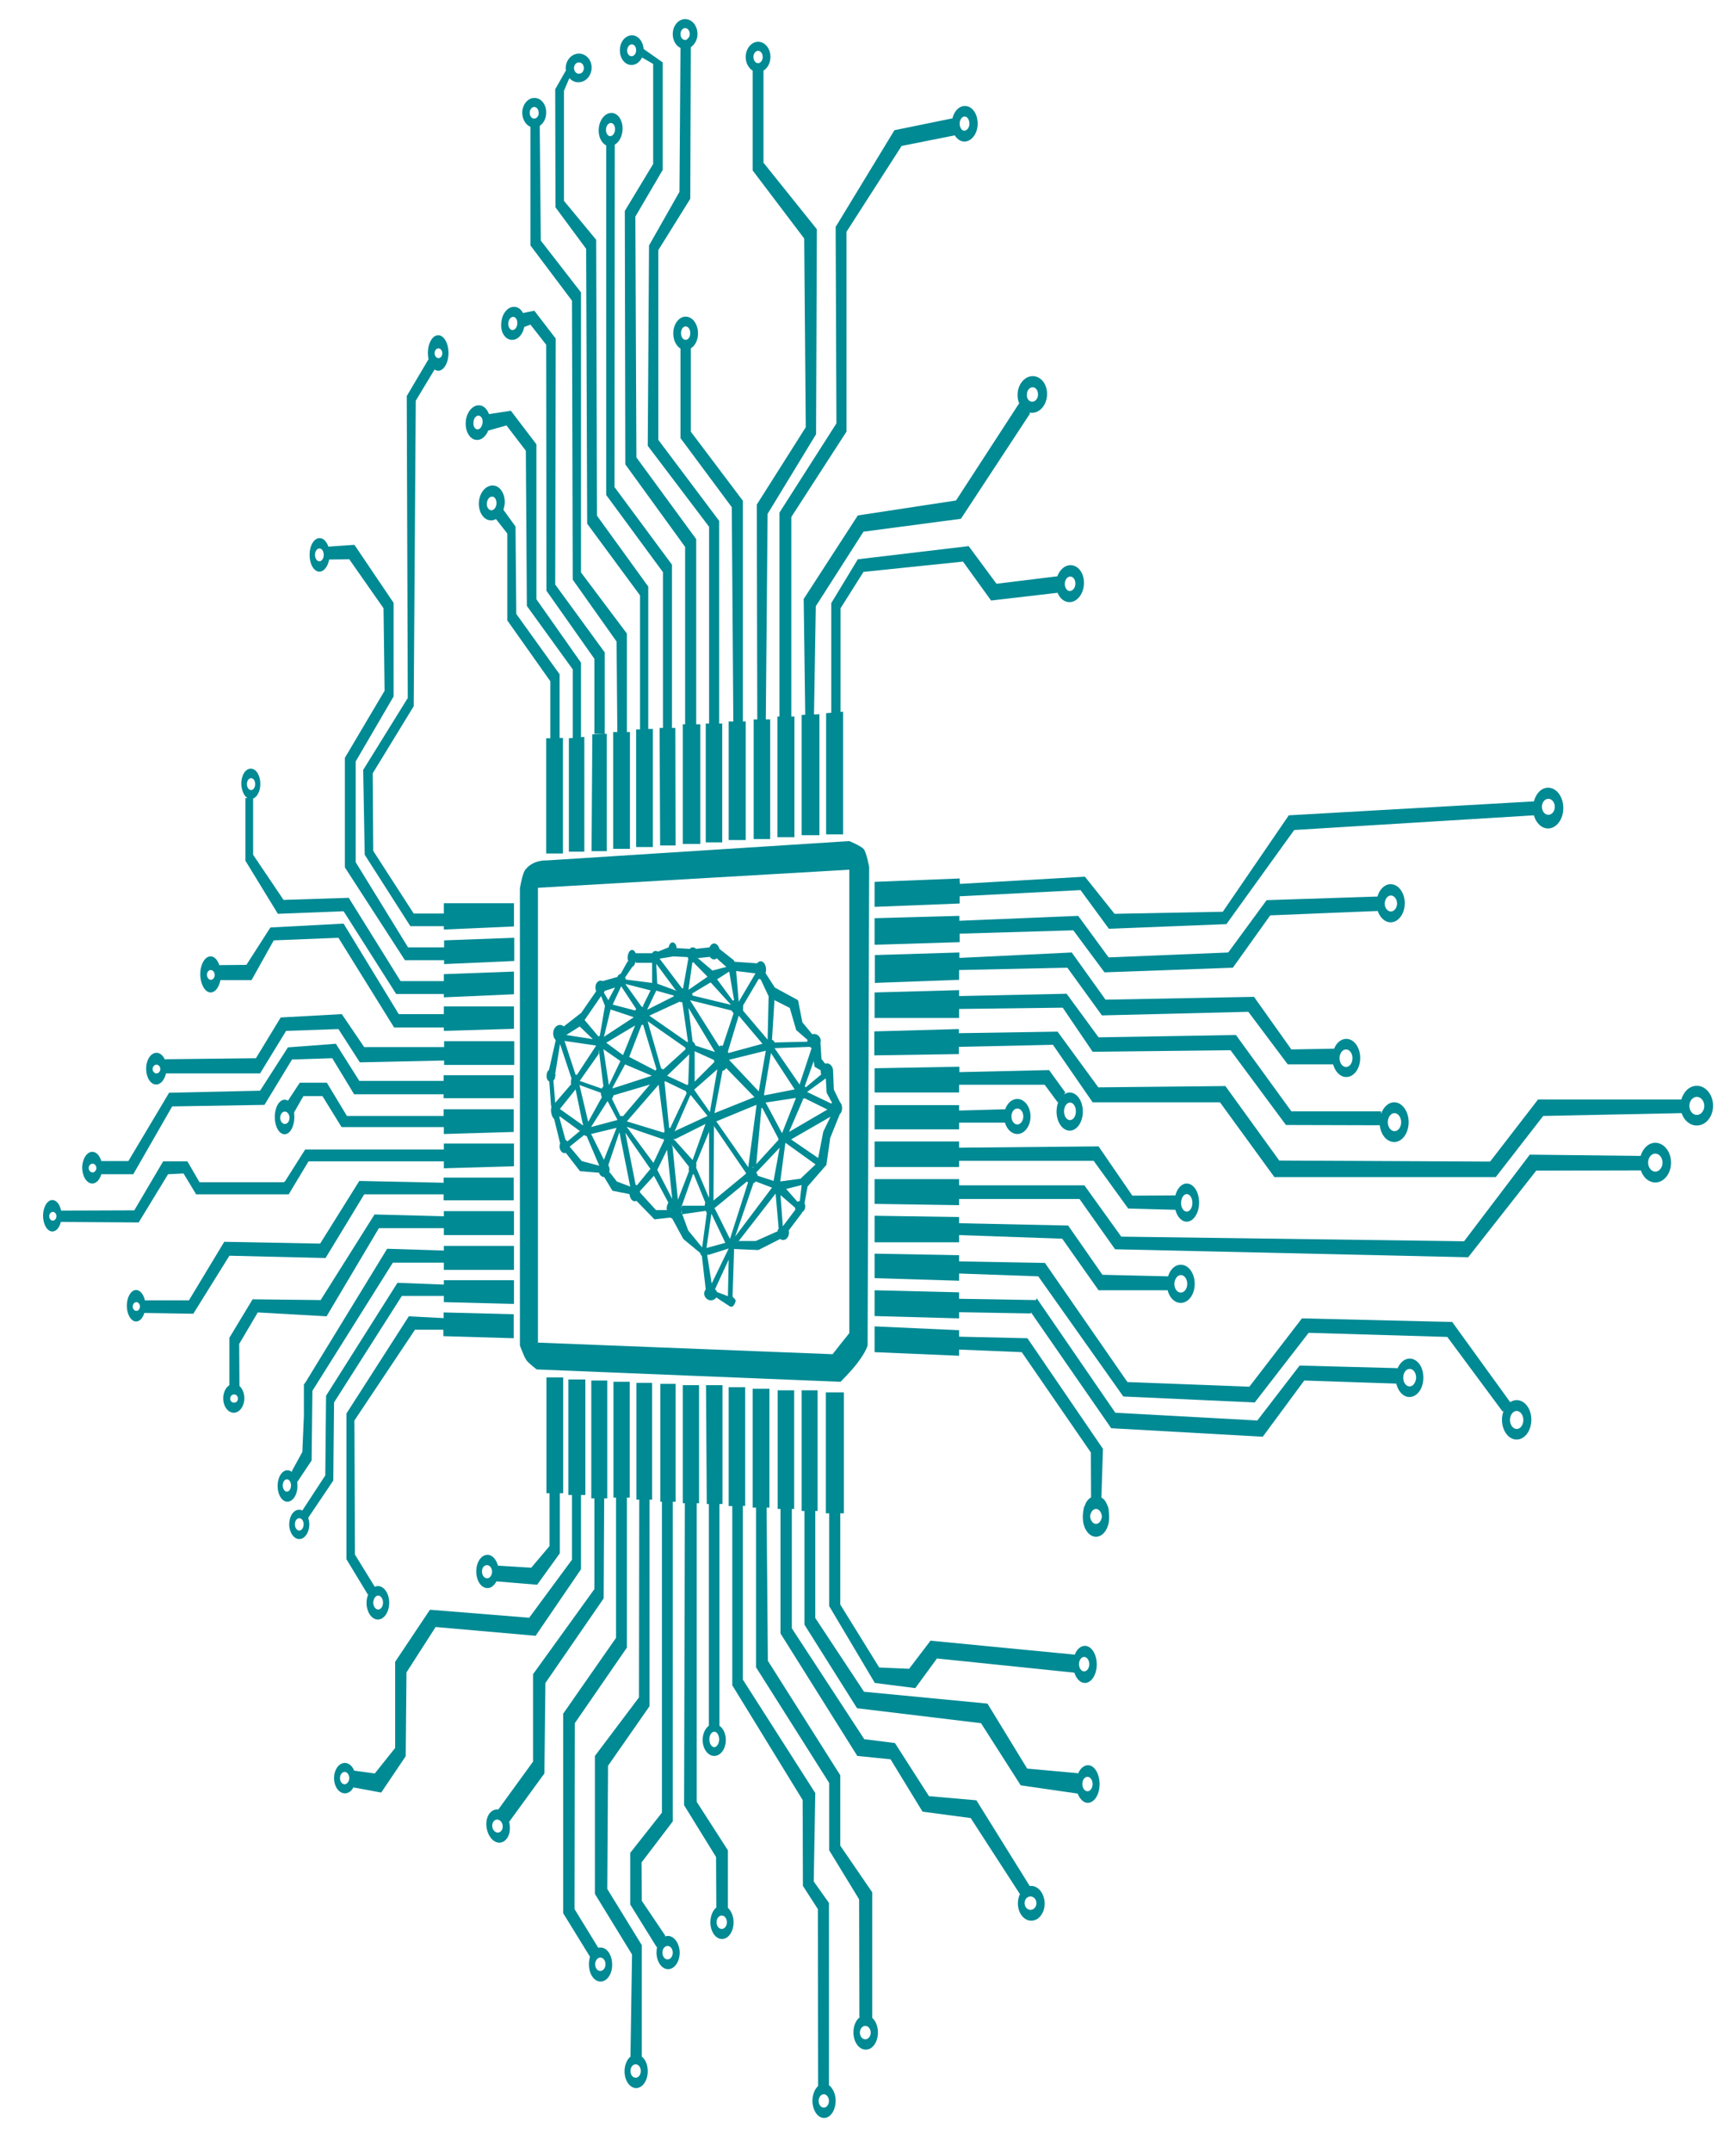 <?xml version="1.0" encoding="utf-8"?>
<!-- Generator: Adobe Illustrator 22.0.0, SVG Export Plug-In . SVG Version: 6.00 Build 0)  -->
<svg version="1.1" id="Layer_1" xmlns="http://www.w3.org/2000/svg" xmlns:xlink="http://www.w3.org/1999/xlink" x="0px" y="0px"
	 viewBox="0 0 673.5 834.5" style="enable-background:new 0 0 673.5 834.5;" xml:space="preserve">
	<style type="text/css">
		.st0{fill:#008A94;}
	</style>
	<g>
		<path class="st0" d="M372.3,342v-1.3l-33,1.3v9.7l33-1.3v-2.8l46.9-2.4l11,15l45.6-1.8l26.3-36.5l93-5.7c0.8,3,3,5.1,5.5,5.1
			c3.2,0,5.9-3.5,5.9-7.9s-2.6-7.9-5.9-7.9c-2.6,0-4.7,2.2-5.5,5.3l-95.1,5.4l-25.6,37.4l-42,0.8L420.9,340l-48.5,2.8V342z
			M600.7,309.8c1.4,0,2.5,1.4,2.5,3.1s-1.1,3.1-2.5,3.1s-2.5-1.4-2.5-3.1S599.3,309.8,600.7,309.8z"/>
		<path class="st0" d="M339.3,356.1v10.3l33-1v-3.3l44.1-1.3l12.1,16.3l49.8-1.8l14.5-20.3l41.7-1.7c0.9,2.6,2.8,4.4,5,4.4
			c3,0,5.5-3.3,5.5-7.4c0-4.1-2.5-7.4-5.5-7.4c-2.3,0-4.3,2-5.1,4.8l-43,1.4l-14.9,20.3l-46.4,1.9l-11.8-16.1l-46.1,1.9v-1.9
			L339.3,356.1z M539.6,347.3c1.3,0,2.4,1.4,2.4,3.1c0,1.7-1.1,3.1-2.4,3.1s-2.4-1.4-2.4-3.1C537.3,348.7,538.3,347.3,539.6,347.3z"
			/>
		<path class="st0" d="M339.3,381.2l32.8-1.2v-3.8l42-0.9l13.4,18.5l56.8-1.4l15.3,20.4h17.6c0.8,2.9,2.8,4.9,5.1,4.9
			c3,0,5.4-3.3,5.4-7.4c0-4.1-2.4-7.4-5.4-7.4c-2,0-3.8,1.5-4.7,3.8L501,407l-14.5-20.4l-57.6,1.1l-13.1-18.3l-43.6,2.1v-2.1l-32.8,1
			V381.2z M522.2,407c1.4,0,2.5,1.5,2.5,3.4c0,1.9-1.1,3.4-2.5,3.4c-1.4,0-2.5-1.5-2.5-3.4C519.7,408.5,520.8,407,522.2,407z"/>
		<path class="st0" d="M339.3,394.8h32.8v-3.5l40.2-0.5l11.6,17.1l53.5-0.6l21.5,29l36.4,0.1c0.4,3.7,2.7,6.5,5.6,6.5
			c3.1,0,5.6-3.4,5.6-7.7c0-4.2-2.5-7.7-5.6-7.7c-2.3,0-4.2,1.9-5.1,4.5v-1H501l-21.5-29.6l-53.3,0.9l-12.4-16.9l-41.7,0.9V384
			l-32.8,0.9V394.8z M541,431.7c1.4,0,2.6,1.6,2.6,3.5c0,1.9-1.1,3.5-2.6,3.5c-1.4,0-2.6-1.6-2.6-3.5
			C538.4,433.3,539.6,431.7,541,431.7z"/>
		<path class="st0" d="M658.3,421.1c-2.8,0-5.1,2.2-6,5.3h-55.6l-18.6,24.1l-81.8-0.4l-20.9-28.9l-49.3,0.5l-15.8-21.6l-38.3,0.6
			v-1.6l-32.8,0.9v9.3l32.8-0.5V406l36.5-0.8l15.4,22.3h49.4l21.1,29h85.9l18.4-23.7l53.7-1.1c0.9,2.8,3.2,4.8,5.9,4.8
			c3.5,0,6.3-3.4,6.3-7.7C664.6,424.6,661.8,421.1,658.3,421.1z M658.3,432.4c-1.6,0-2.9-1.6-2.9-3.5c0-1.9,1.3-3.5,2.9-3.5
			c1.6,0,2.9,1.6,2.9,3.5C661.2,430.8,659.9,432.4,658.3,432.4z"/>
		<path class="st0" d="M642.2,443.2c-2.6,0-4.8,2.1-5.7,5.1l-43-0.5L568,481.4l-133-1.8l-14.3-19.9h-48.6v-2.4h-32.8v9.6l32.8,0.5
			v-2.4h46.7l13.8,19.5l137,3.1L596,454l40.6-0.1c0.9,2.8,3.1,4.7,5.6,4.7c3.3,0,6.1-3.4,6.1-7.7
			C648.3,446.6,645.5,443.2,642.2,443.2z M642.2,454.4c-1.5,0-2.8-1.6-2.8-3.5c0-1.9,1.2-3.5,2.8-3.5c1.5,0,2.8,1.6,2.8,3.5
			C645,452.8,643.7,454.4,642.2,454.4z"/>
		<path class="st0" d="M588.4,543c-0.9,0-1.8,0.3-2.5,0.8l-22.5-31.1l-58.3-1.4l-20.4,26.5l-47.3-1.8l-32-46.2l-33.3-0.6v-2.4
			l-32.8-0.6v9.5l32.8,1v-2.8l30.7,1.1l33,46.6l51,2.3l20.9-27l53.8,1.6l21.5,29l0.4-0.5c-0.4,1.1-0.7,2.3-0.7,3.6
			c0,4.2,2.5,7.7,5.7,7.7c3.1,0,5.7-3.4,5.7-7.7C594.1,546.4,591.6,543,588.4,543z M588.4,554.2c-1.4,0-2.6-1.6-2.6-3.5
			c0-1.9,1.2-3.5,2.6-3.5c1.4,0,2.6,1.6,2.6,3.5C591,552.6,589.9,554.2,588.4,554.2z"/>
		<path class="st0" d="M546.9,526.9c-2.1,0-3.8,1.6-4.8,4v-0.3l-37.9-1l-16.4,21.3l-55.1-3l-30.5-44.4l-0.3,0.7l-29.8-0.5v-2.5
			l-32.8-0.8v10l32.8,0.9v-2.4l27.7,0.5l0.2-0.4l31.1,44.9l58.8,3.3l16.1-21.8l35.7,1.2c0.7,3,2.7,5.2,5.1,5.2c3,0,5.4-3.3,5.4-7.4
			C552.3,530.2,549.9,526.9,546.9,526.9z M546.9,537.7c-1.4,0-2.5-1.5-2.5-3.4c0-1.9,1.1-3.4,2.5-3.4c1.4,0,2.5,1.5,2.5,3.4
			C549.3,536.2,548.2,537.7,546.9,537.7z"/>
		<path class="st0" d="M339.3,471.5v10.3h32.8V479l40,1.4l14.1,20h26.8c0.7,2.9,2.7,4.9,5.1,4.9c3,0,5.4-3.3,5.4-7.4
			c0-4.1-2.4-7.4-5.4-7.4c-2.3,0-4.2,1.9-5,4.7l0-0.2l-25.4-0.6l-13.3-19.1l-42.3-0.9V472L339.3,471.5z M458.1,494.5
			c1.4,0,2.5,1.5,2.5,3.4c0,1.9-1.1,3.4-2.5,3.4c-1.4,0-2.5-1.5-2.5-3.4C455.7,496,456.8,494.5,458.1,494.5z"/>
		<path class="st0" d="M430.2,586.6c0-0.1,0-0.2,0-0.2c0-0.3-0.1-0.6-0.1-1c0,0,0,0,0,0c-0.1-0.3-0.1-0.6-0.2-0.9
			c0-0.1,0-0.1-0.1-0.2c-0.1-0.3-0.2-0.6-0.3-0.8c0,0,0,0,0,0c-0.1-0.3-0.3-0.5-0.4-0.8c0-0.1-0.1-0.1-0.1-0.2
			c-0.3-0.5-0.6-0.9-1-1.2c0,0-0.1-0.1-0.1-0.1c-0.2-0.2-0.4-0.3-0.6-0.4l0,0l0.6-18.9L398.6,519l-26.5-0.6v-2.5l-32.8-1.5v10
			l32.8,1.4v-2.4l24.3,1l26.8,38.9l0.1,17.4l0,0c-0.7,0.4-1.3,1-1.8,1.8c0,0,0,0,0,0c-0.2,0.3-0.3,0.5-0.4,0.8c0,0,0,0,0,0
			c-0.1,0.3-0.2,0.6-0.4,0.9c0,0.1,0,0.1-0.1,0.2c-0.1,0.3-0.2,0.6-0.2,0.9c0,0,0,0,0,0.1c-0.1,0.3-0.1,0.6-0.2,1c0,0.1,0,0.2,0,0.2
			c0,0.3-0.1,0.7-0.1,1c0,0.2,0,0.3,0,0.5c0,0.2,0,0.3,0,0.5c0,4.1,2.3,7.4,5.1,7.4c2.8,0,5.1-3.3,5.1-7.4c0-0.2,0-0.3,0-0.5
			c0-0.2,0-0.3,0-0.5C430.3,587.3,430.2,587,430.2,586.6z M425.2,591c-1.2,0-2.1-1.3-2.3-2.9c0.2-1.6,1.1-2.9,2.3-2.9
			c1.2,0,2.1,1.3,2.3,2.9C427.3,589.8,426.4,591,425.2,591z"/>
		<path class="st0" d="M339.3,452.6h32.8v-2.4h52.2l13.4,18.5l18.3,0.5c0.7,2.7,2.4,4.6,4.4,4.6c2.6,0,4.8-3.3,4.8-7.4
			c0-4.1-2.1-7.4-4.8-7.4c-2,0-3.7,1.9-4.4,4.6l-16.7,0.1l-13.1-19.1l-54.1,0.5v-2.4h-32.8V452.6z M460.4,463.1
			c1.2,0,2.2,1.5,2.2,3.4c0,1.9-1,3.4-2.2,3.4c-1.2,0-2.2-1.5-2.2-3.4C458.3,464.6,459.2,463.1,460.4,463.1z"/>
		<path class="st0" d="M339.3,414.3v9.4h32.8v-3h33.2l5.1,6.9l0.3-0.5c-0.5,1.1-0.8,2.5-0.8,4c0,4.1,2.3,7.4,5.1,7.4
			c2.8,0,5.1-3.3,5.1-7.4c0-4.1-2.3-7.4-5.1-7.4c-0.8,0-1.6,0.3-2.3,0.8l0.6-0.8L407,415l-34.8,0.8v-2.1L339.3,414.3z M415.1,427.6
			c1.3,0,2.3,1.5,2.3,3.4c0,1.9-1,3.4-2.3,3.4c-1.3,0-2.3-1.5-2.3-3.4C412.8,429.1,413.9,427.6,415.1,427.6z"/>
		<path class="st0" d="M339.3,428.5v9.5h32.8v-2.6h17.8c0.7,2.6,2.6,4.4,4.8,4.4c2.8,0,5.1-3.1,5.1-6.8s-2.3-6.8-5.1-6.8
			c-2.1,0-3.9,1.6-4.7,4l-17.9,0.5v-2.1H339.3z M394.7,429.9c1.3,0,2.3,1.4,2.3,3.1s-1.1,3.1-2.3,3.1c-1.3,0-2.3-1.4-2.3-3.1
			S393.4,429.9,394.7,429.9z"/>
		<path class="st0" d="M123.9,221.7c1.8,0,3.3-2,3.8-4.7l7.8-0.1l13.3,19l0.4,32l-15.4,26v42.5l23.3,36h15.2v1.5l27.2-1.2v-9l-27.2,1
			v2.7h-14l-20.3-33v-39.1l14.7-25.2v-36.3l-15.2-22.5l-10.1,0.7c-0.7-2-1.9-3.3-3.4-3.3c-2.2,0-3.9,2.9-3.9,6.5
			S121.8,221.7,123.9,221.7z M123.9,212.7c1,0,1.7,1.1,1.7,2.5s-0.8,2.5-1.7,2.5s-1.7-1.1-1.7-2.5S123,212.7,123.9,212.7z"/>
		<path class="st0" d="M96,309.5h-0.8v24.3l12.6,20.6l25.5-1l20.4,32.1h18.5v1.3l27.2-1.2v-8.8l-27.2,1v2.7h-16.8l-20.1-32.3L110,349
			l-11.8-17.5v-21.8c1.6-0.6,2.8-2.9,2.8-5.7c0-3.2-1.6-5.9-3.7-5.9s-3.7,2.6-3.7,5.9C93.7,306.5,94.6,308.6,96,309.5z M97.4,301.8
			c0.9,0,1.6,1,1.6,2.3s-0.7,2.3-1.6,2.3s-1.6-1-1.6-2.3S96.5,301.8,97.4,301.8z"/>
		<path class="st0" d="M81.7,384.9c1.8,0,3.3-2,3.8-4.8h12.1l8.6-15.4l25.1-1l21.6,34.8h19.3v1.3l27.2-0.8v-8.7h-27.2v3h-17.5
			l-21.4-35.1l-28.4,1.5l-9.3,14.5l-10.5,0.1c-0.7-2-1.9-3.4-3.4-3.4c-2.2,0-4,3.1-4,6.9S79.5,384.9,81.7,384.9z M81.8,376.2
			c0.8,0,1.5,0.9,1.5,1.9c0,1.1-0.7,1.9-1.5,1.9c-0.8,0-1.5-0.9-1.5-1.9C80.3,377,80.9,376.2,81.8,376.2z"/>
		<path class="st0" d="M60.6,420.6c1.8,0,3.2-1.8,3.8-4.3h36.5l10.1-16.5l20.3-0.7l8.3,12.9l32.7-0.7v1.7h27.2v-9.2h-27.2v2.3h-31
			l-8.7-12.8l-23.7,1.3l-9.6,15.8l-35.3,0.4v0.2c-0.7-1.6-1.9-2.7-3.3-2.7c-2.2,0-4,2.8-4,6.1C56.7,417.9,58.4,420.6,60.6,420.6z
			M60.7,412.9c0.8,0,1.5,0.8,1.5,1.7c0,0.9-0.7,1.7-1.5,1.7c-0.8,0-1.5-0.8-1.5-1.7C59.2,413.7,59.9,412.9,60.7,412.9z"/>
		<path class="st0" d="M35.8,459c1.6,0,2.9-1.5,3.5-3.6h12.4l15.1-26.3l35.8-0.6l10.7-17.6l15.6-0.5l8.5,14h34.7v1.5h27.2V417h-27.2
			v2.2h-32.7l-9.1-14.4l-18.6,1.4L100.9,423l-35.3,0.8l-15.8,26.5H39.3c-0.6-2.1-1.9-3.6-3.5-3.6c-2.1,0-3.9,2.8-3.9,6.1
			C31.9,456.3,33.7,459,35.8,459z M35.9,451.3c0.8,0,1.5,0.8,1.5,1.7c0,0.9-0.7,1.7-1.5,1.7s-1.5-0.8-1.5-1.7
			C34.4,452.1,35.1,451.3,35.9,451.3z"/>
		<path class="st0" d="M126.3,487.9l15-24.7h30.8v2.3h27.2v-8.8h-27.2v2l-32.7-0.7l-15.2,24.3l-37.2-0.7l-13.7,22.7H56.2
			c-0.5-2.3-1.8-4-3.4-4c-2,0-3.6,2.8-3.6,6.1s1.6,6.1,3.6,6.1c1.4,0,2.6-1.3,3.2-3.3l19,0.3L89,487L126.3,487.9z M52.9,508.4
			c-0.8,0-1.4-0.8-1.4-1.7c0-0.9,0.6-1.7,1.4-1.7c0.8,0,1.4,0.8,1.4,1.7C54.3,507.6,53.7,508.4,52.9,508.4z"/>
		<path class="st0" d="M126.7,510.5l20.3-34.2h25.2v2.7h27.2v-9.3h-27.2v2l-26.9-0.7l-20.9,33.2L98,503.9l-9,14.9v18.4l0,0
			c-1.4,0.9-2.4,2.8-2.4,5.1c0,3.1,1.8,5.6,4.1,5.6c2.2,0,4.1-2.5,4.1-5.6c0-2-0.8-3.8-1.9-4.8l-0.1-16.3L100,509L126.7,510.5z
			M90.8,544c-0.9,0-1.5-0.7-1.5-1.6c0-0.9,0.7-1.6,1.5-1.6c0.9,0,1.5,0.7,1.5,1.6C92.3,543.3,91.7,544,90.8,544z"/>
		<path class="st0" d="M115.4,576.4c0-0.6,0-1.1-0.1-1.6l5.6-8.4l0.3-27l31.2-49.7h19.8v2.8h27.2v-9.3h-27.2v1.8l-22-0.7l-31.8,52
			l-0.5,0.6v12.2l-0.6,14l-4.1,7.5l0.1,0.3c-0.5-0.4-1.1-0.7-1.8-0.7c-2.1,0-3.8,2.7-3.8,6.1s1.7,6.1,3.8,6.1
			S115.4,579.7,115.4,576.4z M111.3,578.5c-0.9,0-1.6-1.1-1.6-2.4s0.7-2.4,1.6-2.4c0.9,0,1.6,1.1,1.6,2.4S112.2,578.5,111.3,578.5z"
			/>
		<path class="st0" d="M172.2,502.7v2.3l27.2,0.7v-9.2h-27.2v1.7l-18-0.7l-27.7,43.8l-0.3,30.9l-8.9,13.6c-0.4-0.2-0.8-0.3-1.2-0.3
			c-2.2,0-3.9,2.5-3.9,5.7c0,3.1,1.8,5.7,3.9,5.7s3.9-2.5,3.9-5.7c0-0.9-0.2-1.8-0.4-2.6l9.7-14.4l0.3-30.3l26.3-41.3H172.2z
			M116.1,593.6c-0.9,0-1.7-1.1-1.7-2.4s0.7-2.4,1.7-2.4s1.7,1.1,1.7,2.4S117,593.6,116.1,593.6z"/>
		<path class="st0" d="M199.3,519v-9.3l-27.2-0.7v2.2l-13.5-0.7l-24.2,37.7v56.5l8.3,13.7l0.2-0.2c-0.4,1-0.7,2.1-0.7,3.4
			c0,3.6,2,6.5,4.4,6.5c2.4,0,4.4-2.9,4.4-6.5s-2-6.5-4.4-6.5c-0.4,0-0.8,0.1-1.2,0.3l0,0l-7.7-12.5l-0.2-52l23.5-35.2h11v2.5
			L199.3,519z M146.7,618.8c1,0,1.9,1.2,1.9,2.7c0,1.5-0.8,2.7-1.9,2.7c-1,0-1.9-1.2-1.9-2.7C144.9,620,145.7,618.8,146.7,618.8z"/>
		<path class="st0" d="M199.3,439v-8.8h-27.2v2.6h-37.5l-7.8-12.9h-10.5l-4.6,7c-0.4-0.3-0.8-0.4-1.3-0.4c-2.1,0-3.8,3-3.8,6.7
			s1.7,6.7,3.8,6.7s3.8-3,3.8-6.7c0-0.6-0.1-1.2-0.1-1.8l3.6-6.3h7.4l7.4,12h39.7v2.7L199.3,439z M110.5,435.9c-1,0-1.8-1.1-1.8-2.4
			s0.8-2.4,1.8-2.4s1.8,1.1,1.8,2.4S111.6,435.9,110.5,435.9z"/>
		<path class="st0" d="M157.8,153.6l0.4,117.1l-17.3,27.9l0.6,32.9l17.7,27.7h13v1.3l27.2-1.2v-9h-27.2v4h-11.7L144.8,330l-0.2-30.1
			l15.9-26l0.8-118.5l7.3-12.1c0.4,0.3,0.9,0.5,1.4,0.5c2.2,0,4-3.1,4-6.9s-1.8-6.9-4-6.9c-2.2,0-4,3.1-4,6.9c0,0.9,0.1,1.8,0.3,2.6
			l-0.1-0.1L157.8,153.6z M170.1,135.1c0.8,0,1.5,0.9,1.5,1.9c0,1.1-0.7,1.9-1.5,1.9c-0.8,0-1.5-0.9-1.5-1.9
			C168.6,136,169.2,135.1,170.1,135.1z"/>
		<path class="st0" d="M422.1,684.6c-1.6,0-3.1,1.3-3.9,3.4v-0.3l-19.7-1.8l-15.4-25.2l-47.9-4.6l-18.9-28.6V586h0.9v-46.8H311V586
			h1.1v44.1l20.4,32.4l48.1,5.8l15.4,24.1l22.1,3.2c0.8,2.1,2.3,3.6,3.9,3.6c2.5,0,4.6-3.2,4.6-7.2
			C426.6,687.9,424.6,684.6,422.1,684.6z M421.9,694.7c-1.1,0-2-1.3-2-2.8c0-1.6,0.9-2.8,2-2.8s2,1.3,2,2.8
			C423.9,693.4,423,694.7,421.9,694.7z"/>
		<path class="st0" d="M361,636.3l-8.3,10.9l-11.6-0.5L326,622.3v-35.4h1.4V540h-7v46.9h1.3v36l17.7,29.8l15.7,2l8.4-11.5l53.3,5.5
			c0.8,2.4,2.3,4,4.1,4c2.5,0,4.6-3.2,4.6-7.2c0-4-2.1-7.2-4.6-7.2c-1.7,0-3.2,1.4-4,3.6v-0.2L361,636.3z M420.6,642.6
			c1.1,0,2,1.3,2,2.8c0,1.6-0.9,2.8-2,2.8s-2-1.3-2-2.8C418.6,643.9,419.5,642.6,420.6,642.6z"/>
		<path class="st0" d="M400,731.4c-0.3,0-0.6,0-0.8,0.1l0.2-0.2l-20.6-33.1l-18.4-1.6L347.2,676l-11.9-1.5l-28.1-43v-46.3h0.9v-46
			h-6.4v46h1.1v48.3l29.8,47.5l12.9,1.3l12.4,20.3l18.7,2.5l19.1,29.5c-0.5,1-0.8,2.3-0.8,3.6c0,3.7,2.3,6.7,5.2,6.7s5.2-3,5.2-6.7
			C405.2,734.4,402.9,731.4,400,731.4z M399.8,740.7c-1.3,0-2.3-1.2-2.3-2.6c0-1.5,1-2.6,2.3-2.6s2.3,1.2,2.3,2.6
			C402.1,739.5,401.1,740.7,399.8,740.7z"/>
		<path class="st0" d="M338.4,733.9L326,715.8v-27.3l-28.1-44.4l-0.5-59.4h1.1v-46.1H292v46.1h1.3v61.9l28.4,44.9v26.1l11.6,19
			l0.1,45.6l0.2,0.1c-1.5,1.1-2.5,3.3-2.5,5.9c0,3.7,2.1,6.7,4.8,6.7s4.7-3,4.7-6.7c0-2.4-0.9-4.5-2.2-5.6V733.9z M335.7,790.9
			c-1.2,0-2.1-1.2-2.1-2.6s0.9-2.6,2.1-2.6c1.2,0,2.1,1.2,2.1,2.6S336.9,790.9,335.7,790.9z"/>
		<path class="st0" d="M321.6,808.7V738l-5.9-8.3l0.6-34.3l-28.1-44v-67.4h0.9V538h-6.4v46.1h1.4v69.5l27.3,44.5l0.1,33.3l5.8,9
			l0.1,68.6l0,0c-1.3,1.2-2.2,3.3-2.2,5.7c0,3.7,2,6.7,4.5,6.7c2.5,0,4.5-3,4.5-6.7C324.2,812.1,323.1,809.8,321.6,808.7z
			M319.6,817.4c-1.1,0-2-1.2-2-2.6s0.9-2.6,2-2.6s2,1.2,2,2.6S320.7,817.4,319.6,817.4z"/>
		<path class="st0" d="M282.4,739.9v-22.3l-12.1-18.8V583h0.9v-45.8h-6.3V583h0.8l-0.3,117.1l12.4,20.1l0.1,19.6
			c-1.4,1.1-2.3,3.3-2.3,5.7c0,3.6,2,6.5,4.5,6.5c2.5,0,4.5-2.9,4.5-6.5C284.6,743.2,283.7,741.1,282.4,739.9z M280,748.1
			c-1.1,0-2-1.1-2-2.6s0.9-2.6,2-2.6s2,1.1,2,2.6S281.1,748.1,280,748.1z"/>
		<path class="st0" d="M259.1,750.8c-0.4,0-0.8,0.1-1.2,0.2l0.2-0.3l-9.1-13.5l-0.1-14.9l12.1-15.9v-124h1.1v-45.7h-5.9v45.7h0.6
			v120.6l-12.3,15.6v20l10.3,16.6l0.2-0.3c-0.2,0.7-0.3,1.5-0.3,2.3c0,3.6,2,6.5,4.5,6.5c2.5,0,4.5-2.9,4.5-6.5
			C263.6,753.7,261.6,750.8,259.1,750.8z M259,759.9c-1.1,0-2-1.1-2-2.6s0.9-2.6,2-2.6s2,1.1,2,2.6S260.1,759.9,259,759.9z"/>
		<path class="st0" d="M233,755.3c-0.2,0-0.3,0-0.5,0c0,0,0,0,0,0c-0.1,0-0.3,0.1-0.4,0.1h0l-9.2-15l0.1-72.1l20.2-29.3v-58.2h1.1
			v-44.9h-6.3v44.9h1v54.4l-20.5,29.4v77.4l10.4,16.9c0,0,0,0,0,0c-0.1,0.2-0.1,0.4-0.2,0.7c0,0,0,0.1,0,0.1c0,0.2-0.1,0.4-0.1,0.6
			c0,0.1,0,0.1,0,0.2c0,0.2-0.1,0.4-0.1,0.5c0,0.1,0,0.1,0,0.2c0,0.2,0,0.5,0,0.8c0,3.6,2,6.5,4.5,6.5s4.5-2.9,4.5-6.5
			C237.5,758.2,235.5,755.3,233,755.3z M232.9,764.4c-1.1,0-2-1.1-2-2.6c0-1.4,0.9-2.6,2-2.6c1.1,0,2,1.1,2,2.6
			C234.9,763.2,234,764.4,232.9,764.4z"/>
		<path class="st0" d="M249,797.6v-43.2l-13.4-21.8l0.3-47.8l16.1-23.1v-80.1h1v-45.3h-6.1v45.3h1.1l-0.1,76.7L230.8,681v53.5
			l14.4,23.5l-0.6,39.4l0.1,0.1c-1.4,1.1-2.4,3.3-2.4,5.8c0,3.6,2,6.5,4.5,6.5c2.5,0,4.5-2.9,4.5-6.5
			C251.3,800.8,250.4,798.7,249,797.6z M246.6,805.8c-1.1,0-2-1.1-2-2.6s0.9-2.6,2-2.6c1.1,0,2,1.1,2,2.6S247.7,805.8,246.6,805.8z"
			/>
		<path class="st0" d="M234.4,581.1h1.2v-45.7h-6.2v45.7h1.2v35.2l-23.8,33v33.9l-13.5,18.6c-0.3-0.1-0.7-0.1-1,0
			c-2.5,0.4-4.1,3.5-3.5,7.1s3,6.1,5.4,5.7c2.5-0.4,4.1-3.5,3.5-7.1c0-0.3-0.1-0.6-0.2-0.9l13.7-18.8l0.4-35.1l22.6-32.8L234.4,581.1
			z M193.4,710.7c-1.1,0.2-2.2-0.8-2.4-2.2c-0.2-1.4,0.5-2.6,1.6-2.8c1.1-0.2,2.2,0.8,2.4,2.2C195.2,709.3,194.5,710.5,193.4,710.7z"
			/>
		<path class="st0" d="M189.2,615.9c1.4,0,2.6-1.1,3.4-2.6l15.8,1.3l8.8-12.2v-23.3h1.3v-44.9h-6.5v44.9h1.2v20.5l-7.1,8.4l-12.9-0.8
			c-0.7-2.5-2.3-4.3-4.2-4.2c-2.4,0.1-4.3,3-4.2,6.6C184.8,613.2,186.8,616,189.2,615.9z M188.9,607c1.1,0,2,1.1,2,2.5
			c0,1.4-0.8,2.6-1.9,2.6c-1.1,0-2-1.1-2-2.5C186.9,608.1,187.8,607,188.9,607z"/>
		<path class="st0" d="M225.4,608.6v-28.8h1.7V535h-6.6v44.8h1.4v25.1l-16.6,22.5l-38.5-3.1l-13.5,20.2v33.4l-7.9,9.9l-8-1.1
			c-0.7-1.8-2.1-3-3.6-3c-2.3,0-4.2,2.6-4.2,5.9c0,3.3,1.9,5.9,4.2,5.9c1.4,0,2.6-0.9,3.3-2.3l10.8,2l9.5-14.1l0.3-32.5L169,631
			l38.8,3.4L225.4,608.6z M133.7,692c-1,0-1.8-1.1-1.8-2.4s0.8-2.4,1.8-2.4c1,0,1.8,1.1,1.8,2.4S134.6,692,133.7,692z"/>
		<path class="st0" d="M272.6,674.8c0,3.4,2,6.2,4.5,6.2s4.5-2.8,4.5-6.2c0-2.4-1-4.5-2.5-5.5v-86h1.2v-46.1h-6.4l0.3,46.1h0.8v86
			C273.6,670.3,272.6,672.4,272.6,674.8z M277.1,671.6c1.1,0,1.9,1.4,1.9,3s-0.9,3-1.9,3s-1.9-1.4-1.9-3S276,671.6,277.1,671.6z"/>
		<path class="st0" d="M270.8,129.3c0-3.6-2.1-6.5-4.8-6.5c-2.6,0-4.8,2.9-4.8,6.5c0,2.6,1.1,4.8,2.8,5.9v34.7l19.9,26.8l0.6,83.1
			h-1.8v46h6.6v-46h-1.1v-85.6L268,167.4v-32.3C269.7,134.1,270.8,131.9,270.8,129.3z M266,131.8c-1,0-1.8-1.1-1.8-2.6
			s0.8-2.6,1.8-2.6c1,0,1.8,1.1,1.8,2.6S267,131.8,266,131.8z"/>
		<path class="st0" d="M264,18.6l-0.4,55.8l-11.8,20.8l-0.5,77.7l23.8,31.4v76.3h-1.3v46.1h6.4v-46.1H279V202l-23.6-31.4V97
			l12.4-19.9l0.2-58.8c1.5-1,2.6-2.9,2.6-5.1c0-3.2-2.1-5.8-4.8-5.8c-2.6,0-4.8,2.6-4.8,5.8C261,15.7,262.2,17.7,264,18.6z
			M265.8,10.9c1,0,1.8,1,1.8,2.3c0,0.5-0.1,0.9-0.3,1.2l-0.8,0.9c-0.2,0.1-0.4,0.2-0.7,0.2c-1,0-1.8-1-1.8-2.3
			C264,12,264.8,10.9,265.8,10.9z"/>
		<path class="st0" d="M302.4,198.8v79.1h-0.8v46.8h6.6v-46.8h-1.2v-77.4l21.4-33.1V89.9l21.4-33.3l20.6-4.1c0.9,1.4,2.1,2.3,3.6,2.4
			c2.8,0.1,5.2-2.9,5.3-6.7c0.1-3.8-2-7-4.8-7.1c-2.3-0.1-4.3,1.9-5,4.8L347,50.5L324.2,88l0.3,76.2L302.4,198.8z M374.3,45.2
			c1,0,1.8,1.3,1.8,2.8s-1,2.7-2,2.7c-1,0-1.8-1.3-1.8-2.8S373.3,45.1,374.3,45.2z"/>
		<path class="st0" d="M292,27.4v38.7l20,26.4l0.6,73.2l-19,30l0.2,83.3h-1.4v46.4h6.4V279h-1.7l0.7-79.7l18.8-30.9l0.3-79.5
			l-20.7-25.8V27.4c1.6-1,2.7-3,2.7-5.3c0-3.3-2.1-5.9-4.8-5.9c-2.6,0-4.8,2.7-4.8,5.9C289.3,24.4,290.4,26.4,292,27.4z M294.1,19.7
			c1,0,1.8,1.1,1.8,2.4c0,1.3-0.8,2.4-1.8,2.4c-1,0-1.8-1.1-1.8-2.4C292.3,20.8,293.1,19.7,294.1,19.7z"/>
		<path class="st0" d="M235.2,56.4V192l22,29.9v60.4h-1.3l0.2,45.6h6l-0.1-45.6h-1.3V219l-22.3-30.1l0.1-132.8c1.6-0.9,2.8-3,3-5.5
			c0.3-3.5-1.5-6.6-4-6.8c-2.6-0.2-4.9,2.5-5.2,6C232,52.8,233.3,55.5,235.2,56.4z M235.1,50.1c0.1-1.4,1-2.5,2-2.4
			c1,0.1,1.6,1.3,1.5,2.7c-0.1,1.4-1,2.5-2,2.4C235.7,52.7,235,51.5,235.1,50.1z"/>
		<path class="st0" d="M245,25.2c1.7,0,3.2-1.1,4.1-2.9l0,0l4.3,2.5v38.8l-11,18.2l0.2,98.3l23.2,32v68.8h-0.9v46.4h6.8v-46.4h-1.6
			v-71.8l-23.2-31.7L246.5,84l10.6-18.1V24.2l-7.4-5.2l0,0c-0.2-2.9-2.1-5.3-4.5-5.3c-2.6,0-4.7,2.5-4.7,5.7
			C240.4,22.6,242.4,25.2,245,25.2z M245.1,17.2c1,0,1.7,1,1.7,2.3c0,1.3-0.8,2.3-1.8,2.3s-1.7-1-1.7-2.3
			C243.4,18.2,244.2,17.2,245.1,17.2z"/>
		<path class="st0" d="M205.8,49.2v46l16.1,21.4l0.3,108.2l17,24l0.3,35.1h-1.6v45.3h6.5v-45.3h-1.2v-38.2L225.4,222V113.4
			l-15.6-20.1l-0.4-44.5c1.4-0.9,2.5-2.8,2.5-5c0.1-3.2-1.9-5.8-4.5-5.8c-2.6-0.1-4.7,2.5-4.8,5.6C202.6,46.2,203.9,48.4,205.8,49.2z
			M207.3,41.5c1,0,1.7,1.1,1.7,2.3c0,1.3-0.8,2.2-1.8,2.2c-1,0-1.7-1.1-1.7-2.3S206.4,41.4,207.3,41.5z"/>
		<path class="st0" d="M198.4,131.8c2.3,0.2,4.4-1.9,5-5l2.4-0.9l6.1,7.8l0.1,95.4l18.6,26.4v29.1l4,0l-4.8,0.2l-0.3,45.3h5.9v-45.5
			l-0.8,0V253l-19.2-26.3l0.2-95.4l-8.3-10.8l-4.4,0.9c-0.7-1.4-1.9-2.3-3.2-2.4c-2.6-0.2-4.9,2.5-5.2,6
			C194,128.5,195.8,131.6,198.4,131.8z M197.2,125.3c0.1-1.4,1-2.5,2-2.4c1,0.1,1.6,1.3,1.5,2.7c-0.1,1.4-1,2.5-2,2.4
			C197.8,127.9,197.1,126.7,197.2,125.3z"/>
		<path class="st0" d="M370.9,194.1l-38.1,5.8l-21,32.4l0.6,44.9h0l-1.4,0.1v46.6h6.9v-46.9l-2.1,0.1l0.7-42l18.5-28.9l37.8-5
			l26.8-40.8l-0.3-0.4c0.2,0,0.4,0.1,0.6,0.1c3.2,0.3,6-2.7,6.3-6.6c0.3-3.9-1.9-7.3-5.1-7.6c-3.2-0.3-6,2.7-6.3,6.6
			c-0.1,1.4,0.1,2.8,0.6,3.9L370.9,194.1z M398.4,152.8c0.1-1.6,1.2-2.7,2.4-2.6c1.2,0.1,2,1.5,1.9,3c-0.1,1.6-1.2,2.7-2.4,2.6
			C399.1,155.7,398.2,154.4,398.4,152.8z"/>
		<path class="st0" d="M375.8,211.8l-43,5.1l-10.3,17v42.5l-2,0.2v47h6.6V276l-1,0.1v-40.2l8.9-14.1l38.6-4l10.9,15.1l25.8-3
			c0.8,2,2.3,3.4,4.2,3.6c3,0.3,5.7-2.7,6-6.7s-1.8-7.3-4.8-7.6c-2.4-0.2-4.5,1.6-5.5,4.3l-23.6,2.9L375.8,211.8z M413.1,226.2
			c0.1-1.6,1.2-2.7,2.3-2.6s1.9,1.4,1.8,3c-0.1,1.6-1.2,2.7-2.3,2.6C413.8,229.1,413,227.7,413.1,226.2z"/>
		<path class="st0" d="M213.5,264.2v22.1h-1.6V331h6.5v-44.8h-1.3v-24.7l-16.8-23.4l-0.3-33.9l-4.7-6.5c0.2-0.7,0.4-1.4,0.5-2.2
			c0.3-3.7-1.6-7-4.4-7.2c-2.8-0.2-5.3,2.6-5.6,6.3c-0.3,3.7,1.6,7,4.4,7.2c0.8,0.1,1.5-0.1,2.2-0.5l4.4,5.6v33.7L213.5,264.2z
			M192.6,195.4c-0.1,1.5-1.1,2.6-2.1,2.5c-1-0.1-1.8-1.4-1.6-2.8c0.1-1.5,1.1-2.6,2.1-2.5C192,192.6,192.7,193.9,192.6,195.4z"/>
		<path class="st0" d="M184.8,170.6c1.9,0.2,3.7-1.3,4.6-3.6l7.1-2l7.5,9.8l0.4,60.2l17.8,24.6v26.6l-1.5,0.1v44h6v-44.5l-1.3,0.1
			V257l-17.3-24.6v-60.1l-9.9-13l-8.5,1.3c-0.7-1.9-2-3.3-3.7-3.4c-2.6-0.2-5,2.6-5.3,6.3C180.4,167.2,182.2,170.4,184.8,170.6z
			M183.7,163.7c0.1-1.5,1-2.6,2-2.5c1,0.1,1.7,1.3,1.5,2.8s-1,2.6-2,2.5C184.2,166.5,183.5,165.2,183.7,163.7z"/>
		<path class="st0" d="M227.4,96.5l0.4,106.6l20.5,27.8v52l-1.5,0v45.6h6.5l0-45.8l-1.8,0v-55.2l-19.9-27.5L231.3,93l-12.5-15.1V35.2
			l2.1-4.9l0,0c0.8,0.9,1.9,1.5,3.1,1.6c2.8,0.2,5.2-2,5.5-5.1c0.3-3.1-1.7-5.7-4.5-6c-2.8-0.2-5.2,2-5.5,5.1c-0.1,0.6,0,1.1,0.1,1.7
			l-0.1-0.2l-4.1,7.2l0.1,45.8L227.4,96.5z M222.7,26.2c0.1-1.2,1-2.1,2.1-2c1,0.1,1.8,1.1,1.7,2.4s-1,2.1-2.1,2
			C223.4,28.5,222.6,27.4,222.7,26.2z"/>
		<path class="st0" d="M329.5,326.2l-117.4,7.5c0,0-5.2-0.4-8.3,3.6c-1.2,1.5-2.1,7.3-2.1,7.3v177.2c0,0,1.6,4.5,2.6,5.8
			c0.8,1.1,3.9,3.5,3.9,3.5l117.9,4.8c0,0,4.1-4.1,6.4-7.1c3.8-5,4.1-7.1,4.1-7.1l0.6-185.4c0,0-1-5.6-2.1-7
			C333.9,328,329.5,326.2,329.5,326.2z M329.5,517c0,0-2.1,2.7-2.8,3.5c-0.9,1.2-3.7,4.7-3.7,4.7l-114.3-4.5V344.3l120.8-7V517z"/>
		<path class="st0" d="M213.1,419.4l0.7,9.7l0.2-0.1c-0.2,0.6-0.3,1.4-0.2,2.3c0.2,1.2,0.6,2.2,1.2,2.7l2.3,9.4
			c-0.1,0.4-0.2,0.8-0.2,1.2c0,1.4,0.8,2.6,1.9,2.6c0.2,0,0.4,0,0.5-0.1l5.5,7.1l7.2,0.6h0.2l0,0c0.3,1,1.1,1.7,2,1.7l3.2,5.3
			l6.6,1.3l0,0c0.2,1.6,1,2.8,2.1,2.8c0.2,0,0.4-0.1,0.6-0.2l7,7.2l6.2-0.7l0,0c0.2,0.2,0.4,0.3,0.7,0.4l4.4,8.1v-0.3l0.2-0.2
			l-0.2,0.4l6.4,5.3l0-0.1c0.1,0.5,0.3,1,0.7,1.3l1.5,13l0,0c-0.4,0.4-0.6,1-0.6,1.6c0,1.4,1.2,2.6,2.6,2.6c0.9,0,1.6-0.4,2.1-1.1
			l0,0l5.3,3.5c0,0,0.8,0.1,1,0c0.6-0.4,1.3-1.8,1.2-2.4c-0.1-0.4-1.2-1.4-1.2-1.4l0.6-18.5l-0.2,0c0.1,0,0.1,0,0.2-0.1l0,0.1
			l9.4,0.4l8.5-4.3l0,0c0.3,0.3,0.7,0.4,1.2,0.4c1.2,0,2.2-1.3,2.2-2.9c0-0.3,0-0.6-0.1-0.8l0,0l5.2-6.9l-0.2-0.1
			c0.8-0.3,1.4-1.2,1.4-2.3c0-0.5-0.1-0.9-0.3-1.2l0,0l1.2-6.4l-0.9-1.2l-1.6-2l-8.1,1.1l2-15l0,0c0,0,0,0,0,0l0,0l11.7,8.4l-5.7,5.4
			l2.5,3.3l7.3-8.4c0,0,0.1,0,0.1-0.1l1.5-10.5l3.7-9.2l0,0c0.6-0.5,0.9-1.4,0.9-2.4c0-1-0.4-1.8-0.9-2.4h0l-2.3-4.7l-0.3-7.3
			c0-1.6-1.1-2.9-2.4-2.9c-0.2,0-0.4,0.1-0.7,0.1l0,0l-1.4-1.8l-0.4-6.4l0,0c0.1-0.2,0.1-0.4,0.1-0.7c0-1.4-1.2-2.6-2.6-2.6
			c-0.3,0-0.5,0-0.7,0.1l0,0l-3.8-4.6l-1.7-8.6l-9-4.9l-3.6-5.6l0,0c0.1-0.4,0.2-0.9,0.2-1.3c0-1.8-0.9-3.3-2.1-3.3
			c-0.5,0-1,0.3-1.4,0.8l0,0l-8.7-0.6l0,0c-0.1-0.2-0.2-0.3-0.3-0.4l0.1-0.1l-5.7-4.5l0,0c-0.3-1.2-1.1-2.1-2-2.1
			c-0.8,0-1.5,0.6-1.8,1.5l-5.3,0.6v0c-0.3-0.4-0.8-0.6-1.2-0.6c-0.5,0-0.9,0.2-1.2,0.6l-5.1-0.3l0,0c-0.1-1.3-0.7-2.2-1.6-2.2
			c-0.7,0-1.3,0.8-1.5,1.9l0,0l-4.2,1.7l0,0c-0.2-0.2-0.5-0.3-0.8-0.3c-0.6,0-1.1,0.3-1.4,0.9h-6.4l0,0c-0.3-0.8-0.8-1.3-1.4-1.3
			c-0.9,0-1.7,1.4-1.7,3c0,0.6,0.1,1.1,0.3,1.6l-0.3-0.2l-2.7,4.9l0,0c-0.6,0.1-1.1,0.6-1.3,1.2l0,0l-5.7,1.6
			c-0.2-0.1-0.5-0.2-0.8-0.2c-1.1,0-2,1.2-2,2.6c0,0.5,0.1,1.1,0.3,1.5l0,0l-5.8,8.4l-6.8,5.3l0,0c-0.4-0.4-0.9-0.6-1.5-0.6
			c-1.4,0-2.6,1.5-2.6,3.3c0,1.1,0.4,2,1,2.6l0,0l-2.6,11.5c-0.5,0.4-0.9,1.1-0.9,1.8C211.9,418.3,212.4,419.1,213.1,419.4z
			M308.6,469.1l-4.9,6.5l-0.9-12.1l5.6,4.8C308.4,468.5,308.5,468.8,308.6,469.1L308.6,469.1z M302.7,461.7L302.7,461.7l1.5-0.4
			l6.8-1.7l-0.7,6.2c-0.3,0-0.6,0.1-0.9,0.3l-4.4-5L302.7,461.7L302.7,461.7C302.7,461.7,302.7,461.7,302.7,461.7z M219.4,442.1
			l-2.4-8.8l0,0c0.1-0.1,0.1-0.2,0.1-0.4l7.8,5.7l0.7-0.5l-5.5,4.6l0,0C220,442.4,219.7,442.2,219.4,442.1z M233.1,423.8
			c0,0.6,0.1,1.2,0.4,1.7l0,0l-5.3,9.6l-3.4-14.3l0,0c0,0,0,0,0,0l0,0L233.1,423.8z M232.3,407C232.3,407,232.3,407,232.3,407
			L232.3,407l1.8,14.3c-0.2,0.2-0.5,0.5-0.6,0.9l0,0l-8.6-3l0,0.2c0-0.1,0-0.2,0-0.3l0,0.1l7.4-10.5L232.3,407L232.3,407z
			M240.7,411.5l-4.4,9.2c0,0-0.1,0-0.1,0l-2.1-13.8h0c0,0,0,0,0,0v0L240.7,411.5z M252.4,384.1l-3,6.1l0.5,0.4
			c-0.3-0.1-0.7-0.2-1-0.2l-6.3-8.8l0,0c0,0,0,0,0,0l0,0L252.4,384.1z M246.8,396.5L246.8,396.5L246.8,396.5
			C246.8,396.5,246.8,396.5,246.8,396.5z M248.9,397.5c0.2,0,0.4,0,0.6-0.1l0,0l5.2,17.3l0,0c-0.2,0.1-0.3,0.3-0.4,0.5l0,0l-10.2-5.3
			L248.9,397.5z M265.9,406.3c0,0.3,0,0.5,0.1,0.8l-0.1-0.1l-8.6,7.8l0,0c-0.3-0.2-0.5-0.4-0.8-0.4l-5.2-18.2l0,0c0,0,0,0,0-0.1l0,0
			L265.9,406.3z M263.6,388.5c0.4,0.1,0.7,0.2,1.1,0.2l0,0l2.2,15.3c-0.1,0.1-0.2,0.1-0.2,0.2l-14.8-10.3L263.6,388.5L263.6,388.5z
			M266.2,388.5c0,0,0.1,0,0.2,0L266.2,388.5L266.2,388.5z M283.8,391.9L283.8,391.9c0.2,0.3,0.5,0.7,0.8,1.1l0,0l-4.2,12.6l0,0
			c-0.2,0-0.3-0.1-0.5-0.1c-0.3,0-0.6,0.1-0.9,0.3l-11.3-17.9l0,0c0,0,0,0,0,0l0,0L283.8,391.9z M268.5,385.3L268.5,385.3l7.2-4.3
			l7.9,8.7l-14.9-3.6C268.7,385.8,268.6,385.6,268.5,385.3z M292.7,425.5l-15.5,6.2l3.1-16.4c0.6-0.1,1.1-0.5,1.5-1.1l0,0.1
			L292.7,425.5z M297.1,407.5l-2.9,16.7l0,0c0,0,0,0,0,0l0,0l0.2-0.9l-11.5-12.2l0,0.1c0-0.1,0-0.2,0-0.4l0,0.2L297.1,407.5z
			M296.4,404.6L296.4,404.6C296.4,404.6,296.4,404.6,296.4,404.6L296.4,404.6z M295.7,429.6l6.3,12c0,0.2,0,0.3,0,0.5l0,0l-8.6,9.4
			l2-21.7C295.6,429.6,295.7,429.6,295.7,429.6z M290.3,452.7l-12.4-17.8l-0.1,0.3c0-0.2,0.1-0.3,0.1-0.5l0,0.2l15.5-6.4
			c0,0.1,0.1,0.1,0.1,0.1L290.3,452.7z M292.4,452.9c-0.3-0.1-0.6-0.2-0.8-0.2c0,0-0.1,0-0.1,0l0.8,0L292.4,452.9z M276.8,465.6
			C276.8,465.6,276.8,465.5,276.8,465.6L276.8,465.6l0.2-28.7l-0.1,0c0.1-0.1,0.2-0.2,0.3-0.3l-0.1,0.3l12.3,18c0,0.1,0,0.2,0,0.3
			L276.8,465.6L276.8,465.6z M275.4,431.3C275.4,431.3,275.4,431.3,275.4,431.3L275.4,431.3l-6.1-8.7l9-7.9l0,0c0,0,0,0,0,0l0,0
			L275.4,431.3L275.4,431.3z M270.1,451L270.1,451l5-12.1v25.5c0,0,0,0-0.1,0l-4.9-11.5C270.2,452.2,270.2,451.6,270.1,451z
			M268.7,449.9C268.7,449.9,268.7,449.9,268.7,449.9L268.7,449.9l-7.1-7.9l-0.3,0.4c0.1-0.3,0.2-0.6,0.3-1l0.1,0.5l12-6L268.7,449.9
			L268.7,449.9z M261.3,438.9C261.3,438.9,261.3,438.9,261.3,438.9L261.3,438.9l0.5-0.3l6-13.8c0.1,0,0.2,0,0.2-0.1l6.5,8.1l0,0
			c0,0,0,0,0,0l0,0L261.3,438.9L261.3,438.9z M260,437.5c-0.1,0-0.3-0.1-0.4-0.1l-1.8-17.8l0,0c0.1-0.1,0.1-0.2,0.2-0.3l0,0l8.1,3.9
			l0-0.1c0,0.3,0.1,0.6,0.3,0.9l0,0L260,437.5L260,437.5z M259.1,444L259.1,444L259.1,444C259.1,444,259.1,444,259.1,444z
			M257.6,439.3L257.6,439.3l-14.4-4.4l0,0c0,0,0,0,0,0l0,0l12.4-14.3l-0.1-0.1c0,0,0.1,0,0.1,0l-0.1,0l2.3,18l0,0
			C257.8,438.8,257.7,439,257.6,439.3z M257.6,442.3L257.6,442.3l-4.1,8.7l-10.3-13.9l0,0c0,0,0,0,0-0.1l0,0l14.2,4.9l0-0.6
			C257.5,441.7,257.6,442,257.6,442.3z M241.7,432.9L241.7,432.9c-0.2,0-0.3-0.1-0.5-0.1c-0.2,0-0.3,0-0.5,0.1l0,0l-3.3-6.8l0,0
			c0.3-0.3,0.5-0.8,0.6-1.3l0,0l14.2-4.2l1.5-1.8l0,0c0,0,0,0,0,0l0,0L241.7,432.9z M242.5,438.6L242.5,438.6L242.5,438.6
			C242.5,438.6,242.5,438.6,242.5,438.6z M229.3,437.1L229.3,437.1C229.3,437.1,229.3,437.1,229.3,437.1L229.3,437.1l6.4-10.1
			l3.8,7.2l0,0c0,0.1-0.1,0.2-0.1,0.2l0,0L229.3,437.1z M237.6,421.9l4.9-9.1l10.4,4.4l-15.2,4.9C237.7,422,237.7,421.9,237.6,421.9z
			M277,411.1L277,411.1c0,0.3,0.1,0.6,0.1,0.9l0-0.1l-7.6,7.6v-11.7l-0.1,0c0-0.1,0.1-0.1,0.1-0.2l0,0.1L277,411.1z M293.3,425.3
			L293.3,425.3C293.4,425.3,293.4,425.3,293.3,425.3L293.3,425.3z M277.4,408L277.4,408C277.4,408,277.4,408,277.4,408L277.4,408
			l-7.6-2.5l0,0c-0.2-0.7-0.6-1.3-1.1-1.6l0,0l-1.6-13L277.4,408z M267.3,408.7c0.1,0,0.1,0.1,0.2,0.1l-0.1,0.1l-0.4,11.6h0
			c-0.1,0.1-0.3,0.2-0.4,0.3l-8.2-3.8l0,0.1c0-0.1,0-0.1,0-0.2l0,0.1l0.4,0.2l8.6-8.3L267.3,408.7z M241.7,409.2l-6.5-4.8l11.2-6.7
			L241.7,409.2z M245.9,394.5l-11.6,7.6c0,0,0,0,0,0l2.6-10.6L245.9,394.5l0-0.2c0,0.1,0,0.2,0,0.4L245.9,394.5z M228,435.6
			C228,435.6,228,435.6,228,435.6L228,435.6L228,435.6z M226.1,436l0.4-0.1c-0.2,0.1-0.3,0.3-0.4,0.5v0l-8.9-6.3v0c0,0,0,0,0,0l0,0
			l6.1-7.6L226.1,436z M232.2,454.4L232.2,454.4c0,0.1,0.1,0.2,0.1,0.3L232.2,454.4z M232.5,452.1L232.5,452.1l-6.8-1.8l-4.7-5.6
			l5.6-4.5l0,0c0.3,0.2,0.6,0.4,1,0.4L232.5,452.1L232.5,452.1C232.5,452.1,232.5,452.1,232.5,452.1z M229.4,439.9h-0.5l0,0
			c0,0,0,0,0,0l0,0l10.3-2.5l0,0c0,0,0,0,0,0l0,0l-4.9,12.4L229.4,439.9z M239.3,458.2l-2.8-3.6l-0.2,0.2c0.1-0.3,0.2-0.7,0.2-1.1
			c0-0.7-0.2-1.3-0.5-1.8l4.3-12.8l0,0c0,0,0,0,0,0l0,0l4.2,21.1L239.3,458.2z M246.6,459.5l-4-20.2l9.7,14l0.3-0.3l-5.5,6.7l0,0
			C246.9,459.6,246.7,459.5,246.6,459.5z M258.8,469.3L258.8,469.3l-4.3,0l-6.2-6.8l0,0c0-0.3,0-0.6-0.1-0.8l0.1,0.2l5.4-5.9
			l5.6,10.4l0,0c-0.4,0.7-0.7,1.6-0.7,2.6C258.8,469,258.8,469.2,258.8,469.3z M260.8,465l-5.8-11.3l3.8-7.8L260.8,465
			C260.9,465,260.9,465,260.8,465z M263,465.3l-2.1-20.7l-0.5-0.9l0,0c0,0,0,0,0,0l0,0l6.9,8.8c-0.1,0.6-0.1,1.2,0,1.7l0,0L263,465.3
			C263.1,465.4,263.1,465.3,263,465.3z M272.4,483.8l-5.4-6.6l-2.5-6.8l-0.2,0.1c0.1-0.5,0.2-1,0.2-1.6c0-0.5-0.1-1-0.2-1.5l0.2,0.3
			l4.2-11.9l-0.1-0.1c0.2-0.1,0.3-0.2,0.5-0.4l0,0l4.5,11l0,0c-0.1,0.4-0.2,0.9-0.2,1.3h-8.9v1.2v1.5l0.2,0.6l9.1-1.3l0,0
			c0.1,0.3,0.3,0.6,0.4,0.8l0,0L272.4,483.8z M274.1,484L274.1,484l1.9-13.3c0,0,0,0,0,0l5.4,11.3L274.1,484L274.1,484
			C274.1,484,274.1,484,274.1,484z M282.4,502.7l-4.2-1.6l0,0c-0.2-0.4-0.4-0.8-0.8-1.1l5.3-11.5L282.4,502.7z M282.7,484.2
			l-6.6,13.6l-1.7-10.8c0.1-0.2,0.2-0.4,0.3-0.7l0.1,0.4L282.7,484.2L282.7,484.2C282.7,484.2,282.7,484.2,282.7,484.2L282.7,484.2z
			M283.2,480.5L283.2,480.5C283.3,480.5,283.2,480.5,283.2,480.5L283.2,480.5l-6-12l-0.1,0.3c0-0.2,0.1-0.4,0.1-0.6l0.1,0.3
			l12.5-10.3l0,0c0.1,0.2,0.3,0.3,0.4,0.4L283.2,480.5z M284.3,480.4l0.3,0l0.6-0.8l7.1-20.7l-0.4,0c0.3,0,0.6-0.1,0.8-0.2
			c0.1-0.1,0.4-0.3,0.5-0.5l6.3,2.4l0-0.1c0,0,0,0.1,0,0.1l0,0l-15,19.9l0.2,0.2C284.7,480.5,284.5,480.5,284.3,480.4z M285.7,481.3
			C285.7,481.3,285.7,481.3,285.7,481.3L285.7,481.3L285.7,481.3z M301.6,477.8l-0.1-0.2l-8.3,3.7h-6.6l14.3-18.4l1.2,13.6l0,0
			C301.8,476.8,301.6,477.3,301.6,477.8z M300.7,458.2L300.7,458.2L300.7,458.2C300.7,458.2,300.7,458.2,300.7,458.2z M302.5,445
			l-2.4,13L294,456c0-0.3-0.6-1.3-0.6-1.3l10.5-11.1L302.5,445z M303.4,439.5l0.1,0C303.5,439.5,303.5,439.5,303.4,439.5L303.4,439.5
			l-6.3-11.8l-0.1,0.1c0-0.1,0-0.1,0-0.2l11.8-1.8l0,0c0,0,0,0,0,0l0,0L303.4,439.5z M304.8,439.8L304.8,439.8L304.8,439.8
			C304.8,439.8,304.8,439.8,304.8,439.8z M311.5,426.5l-0.3-0.1c0.4-0.1,0.7-0.3,0.9-0.5l0,0l8.9,4.4h0l-14.9,8.7L311.5,426.5z
			M319.4,438.9l-1.9,9.8l-0.6,2.5l0.5-2.1l-10.5-7.2l15.3-8.8L319.4,438.9z M322.7,432.1L322.7,432.1
			C322.7,432.1,322.7,432.1,322.7,432.1L322.7,432.1z M319.9,418.3c0.2,0.1,0.3,0.1,0.5,0.1l0,0l0.3,5.4l2,3.7h0.2
			c-0.1,0.1-0.3,0.3-0.4,0.5l0,0l-9.4-4.5l6.9-5L319.9,418.3z M315.7,411.5l0.3,2.2l2.4,1.4l0,0c0,0.2,0,0.4,0,0.6
			c0,0.3,0.1,0.7,0.2,1l0,0l-6,5l0,0c-0.1-0.1-0.2-0.3-0.4-0.4l0,0L315.7,411.5z M314.9,406.4L314.9,406.4l-4.7,14.2l0,0c0,0,0,0,0,0
			l0,0l-9.7-14.1l13.7-0.5l0,0C314.4,406.2,314.6,406.4,314.9,406.4z M299.5,403.3l1-16v0.6l5.9,3l2.5,8.6l4.4,3.8l0,0
			c-0.1,0.2-0.1,0.5-0.1,0.7l-12.6,0.3l-0.7-0.9L299.5,403.3L299.5,403.3z M308.3,422.5L308.3,422.5
			C308.3,422.5,308.3,422.5,308.3,422.5L308.3,422.5l-11.7,2.3c-0.1-0.1-0.1-0.2-0.2-0.2l2.7-16.2L308.3,422.5z M297.2,406.9
			C297.2,406.9,297.2,407,297.2,406.9L297.2,406.9L297.2,406.9z M298.6,407.6l-0.6-0.3c0.1,0.1,0.2,0.1,0.3,0.2
			C298.3,407.5,298.4,407.6,298.6,407.6z M294.4,379.6L294.4,379.6c0.2,0.1,0.4,0.2,0.7,0.2l3.1,6.6l-0.4,16.8h0c0,0,0,0,0,0l0,0
			l-9.5-11.2v-1.3c0,0,0.1-0.6,0-0.8L294.4,379.6z M293.1,377.5L293.1,377.5C293.1,377.5,293.1,377.5,293.1,377.5L293.1,377.5
			l-6.5,11l-1-11.9L293.1,377.5z M286.6,388.5l-0.7-0.2c0,0-0.1,0-0.2-0.1L286.6,388.5z M286.6,393.9l9.2,10.9l-13.2,3.6l0,0
			c-0.1-0.2-0.1-0.4-0.2-0.6l0,0L286.6,393.9z M282.9,376.8l1.9,11.1c-0.2,0-0.3,0.1-0.5,0.2l0,0l-6.1-8.3L282.9,376.8
			C282.9,376.7,282.9,376.7,282.9,376.8z M270.4,371.3l0.1,0.3l4.9-0.5v0c0.4,0.6,1,1,1.6,1c0.5,0,0.9-0.2,1.3-0.6l-0.1,0.3l3.6,3.2
			c0,0,0,0,0,0l-5.4,1.4l-5.9-5l-0.2,0.3C270.3,371.7,270.4,371.5,270.4,371.3z M268.6,373.3c0.2,0,0.5-0.1,0.7-0.2l-0.2,0.2l5.4,5.5
			l-7.4,5.1L268.6,373.3z M255.9,371.8L255.9,371.8l4.8-0.8c0.1,0,0.3,0,0.4-0.1v0l5.7,0.3l0,0c0.1,0.3,0.2,0.7,0.3,0.9l-0.1-0.1
			l-2,11.3c-0.1,0-0.3,0-0.4,0l0,0L255.9,371.8L255.9,371.8C255.9,371.9,255.9,371.9,255.9,371.8z M262.3,384.2l0.5-0.2
			c-0.3,0.1-0.5,0.3-0.7,0.5L262.3,384.2l-7.3-2.7l-0.4-7.7L262.3,384.2z M254.6,384.2l6.8,1.9c0,0.1,0,0.2,0,0.3l0,0l-10.3,5.2l0,0
			c0,0,0,0,0-0.1l0,0L254.6,384.2z M242.5,379.1l2.8-4.1l-0.1,0c0.7-0.2,1.2-1.1,1.4-2.2l0.1,0.6h6.3v0c0,0,0,0,0,0h0l0,7.8
			l-10.2-1.3v0C242.7,379.5,242.6,379.3,242.5,379.1L242.5,379.1z M241,382.5l5.8,8.8c-0.1,0.2-0.3,0.4-0.4,0.6l0,0l-8.7-2.3
			L241,382.5z M234.6,384.3L234.6,384.3l4-1.3l-2.6,4.9l-1.7-2.9C234.4,384.8,234.5,384.5,234.6,384.3z M233.2,386.3l1.5,3.8l-2,11.6
			c-0.2,0.1-0.4,0.2-0.5,0.3l-5.4-6.4L233.2,386.3z M231.3,403.2c0,0.1-0.1,0.1-0.1,0.2L231.3,403.2L231.3,403.2z M224.9,398.1
			l5.1,4.9l-10.3-1.6L224.9,398.1z M219,403.7L219,403.7l12.3,1.8v0c0,0,0,0,0,0l0,0l-7.5,11.4c-0.2-0.1-0.3-0.1-0.5-0.1L219,403.7
			L219,403.7C219,403.7,219,403.7,219,403.7z M215.4,416.5l1.9-11.8l-0.1,0c0,0,0.1,0,0.1,0l-0.1,0l4.5,13.5
			c-0.1,0.4-0.2,0.9-0.2,1.4c0,0.4,0,0.7,0.1,1.1l-0.1-0.1l-6.1,7.1l0,0c0,0,0,0,0,0l0,0l-0.7-8.6h0c0.4-0.4,0.7-1,0.7-1.7
			C215.6,417.1,215.5,416.8,215.4,416.5z"/>
		<path class="st0" d="M65.2,455.4l6-0.3l4.9,8.1H112l7.7-12.8h52.5v2.7l27.2-0.8v-8.8h-27.2v2.3h-53.8l-7.8,12.3l-0.5,0.4H77.4
			l-4.7-8.1h-9.4l-11.2,19l-28.4,0.1c-0.5-2.4-1.8-4.1-3.4-4.1c-2,0-3.6,2.8-3.6,6.1s1.6,6.1,3.6,6.1c1.5,0,2.8-1.5,3.3-3.7l30.2,0.2
			L65.2,455.4z M20.5,473.4c-0.8,0-1.4-0.8-1.4-1.7c0-0.9,0.6-1.7,1.4-1.7c0.8,0,1.4,0.8,1.4,1.7C21.9,472.6,21.2,473.4,20.5,473.4z"
			/>
	</g>
</svg>
